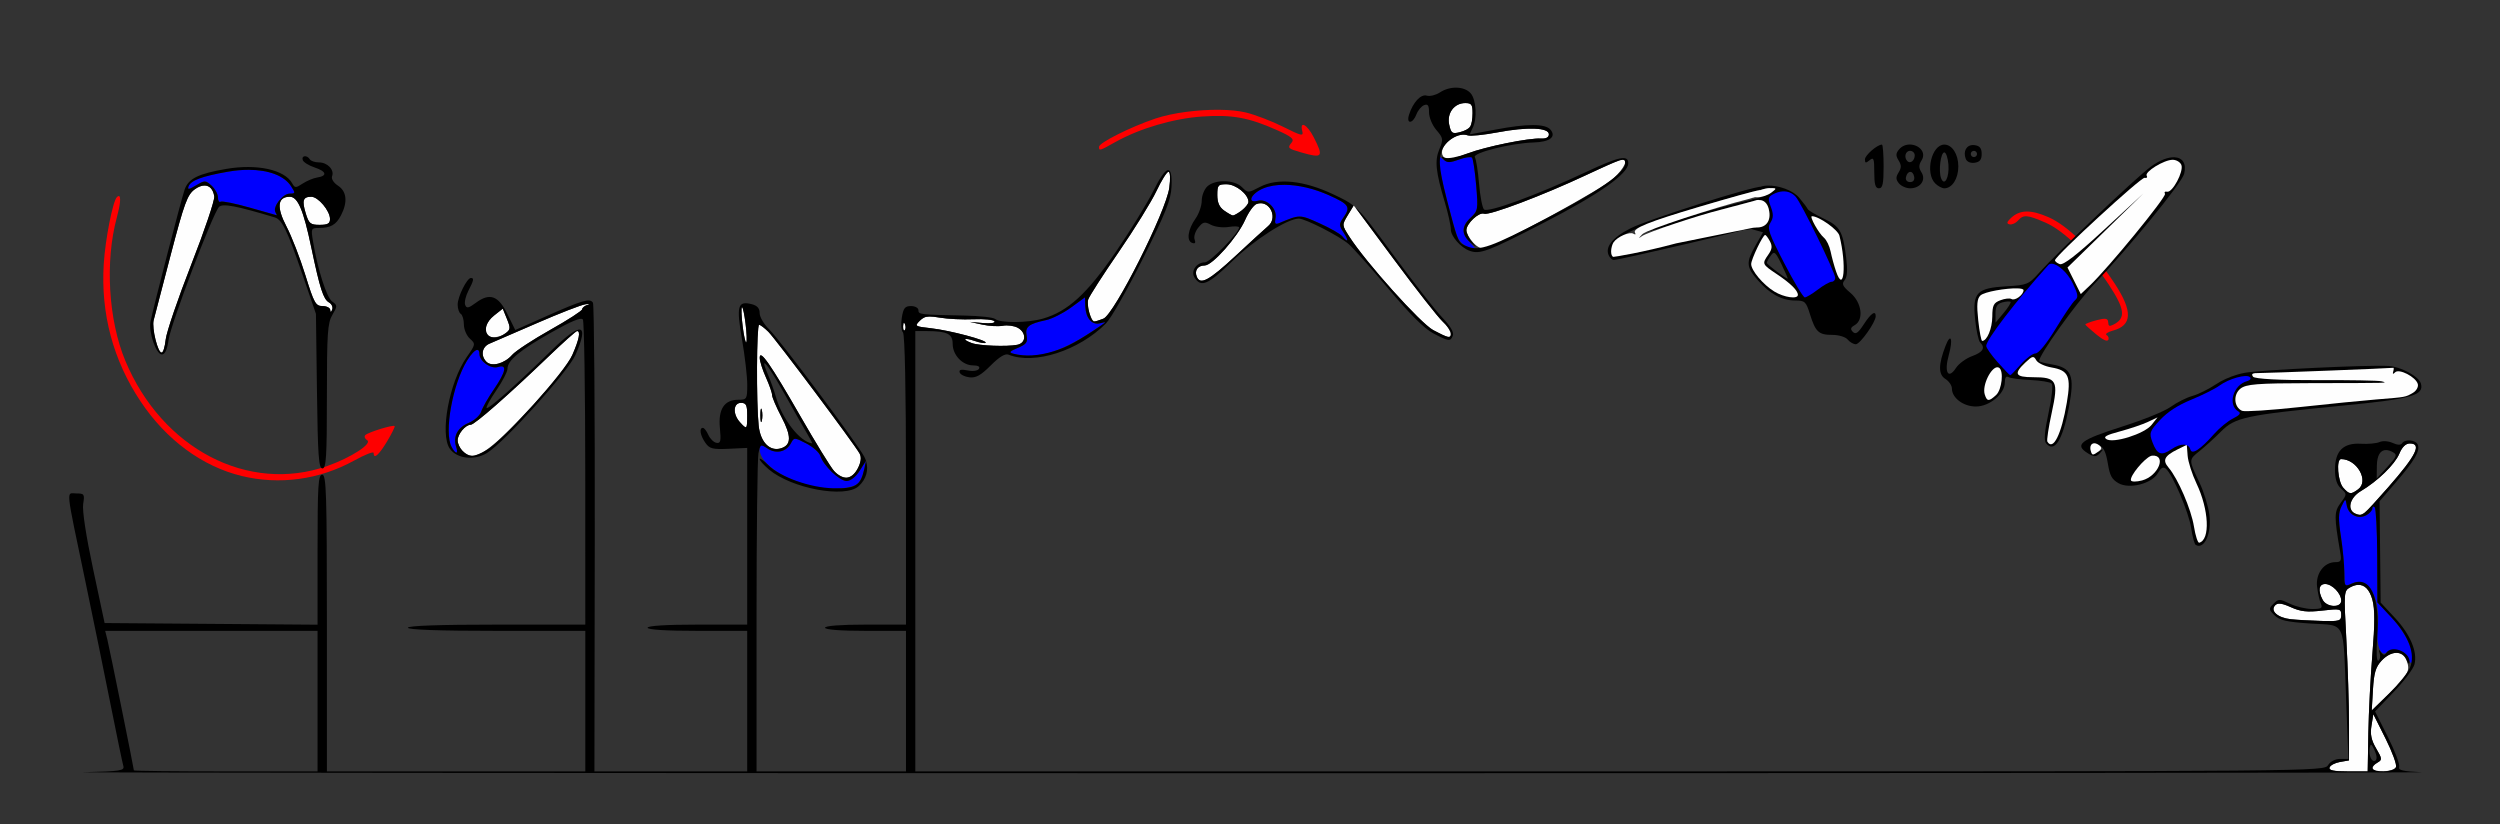 <?xml version="1.0" encoding="UTF-8" standalone="no"?>
<!-- Created with Inkscape (http://www.inkscape.org/) -->

<svg
   xmlns:dc="http://purl.org/dc/elements/1.1/"
   xmlns:cc="http://creativecommons.org/ns#"
   xmlns:rdf="http://www.w3.org/1999/02/22-rdf-syntax-ns#"
   xmlns:svg="http://www.w3.org/2000/svg"
   xmlns="http://www.w3.org/2000/svg"
   xmlns:sodipodi="http://sodipodi.sourceforge.net/DTD/sodipodi-0.dtd"
   xmlns:inkscape="http://www.inkscape.org/namespaces/inkscape"
   id="svg3712"
   version="1.1"
   inkscape:version="0.91 r13725"
   width="750.467"
   height="247.5"
   viewBox="0 0 750.467 247.5"
   sodipodi:docname="20UB630102.svg">
  <rect x="0" y="0" width="750.467" height="247.5" fill="#333333" stroke="none"/>
  <defs
     id="defs3716" />
  <sodipodi:namedview
     pagecolor="#ffd0ce"
     bordercolor="#666666"
     borderopacity="1"
     objecttolerance="10"
     gridtolerance="10"
     guidetolerance="10"
     inkscape:pageopacity="0"
     inkscape:pageshadow="2"
     inkscape:window-width="1213"
     inkscape:window-height="907"
     id="namedview3714"
     showgrid="false"
     inkscape:zoom="1.0854398"
     inkscape:cx="491.99377"
     inkscape:cy="154.52512"
     inkscape:window-x="0"
     inkscape:window-y="0"
     inkscape:window-maximized="0"
     inkscape:current-layer="svg3712" />
  <path
     style="fill:#fe0000"
     d="m 602.7,66.54 c -0.243,0.447 -0.053,0.684 0.553,0.808 0.721,0.148 1.849,-0.352 2.505,-1.111 1.632,-1.889 2.8,-1.799 8.369,0.637 5.459,2.388 13.259,10.022 18.775,18.372 4.999,7.568 5.335,10.282 1.517,12.197 -1.232,0.618 -1.512,0.486 -1.575,-0.738 -0.059,-1.165 -0.828,-1.289 -3.524,-0.571 -1.897,0.505 -3.394,1.086 -3.327,1.29 0.067,0.205 1.526,1.524 3.244,2.933 2.076,1.702 3.293,2.265 3.631,1.679 0.28,-0.484 0.061,-1.138 -0.485,-1.453 -0.546,-0.315 0.287,-0.915 1.851,-1.331 5.871,-1.563 6.041,-5.808 0.566,-14.129 -6.503,-9.885 -13.937,-17.331 -19.909,-19.943 -5.335,-2.333 -8.608,-2.245 -11.278,0.304 -0.463,0.442 -0.765,0.787 -0.911,1.055 z"
     id="path3380"
     inkscape:connector-curvature="0" />
  <g
     id="g8381"
     transform="translate(-96.681,127.11)">
    <path
       inkscape:connector-curvature="0"
       id="path8330"
       d="m 670.016,-83.725 c -1.186,-0.012 -2.405,0.431 -3.291,1.502 -0.966,1.167 -0.987,1.865 -0.105,3.281 0.87,1.398 0.87,2.2 0,3.598 -0.882,1.416 -0.86,2.114 0.105,3.281 0.675,0.815 2.175,1.482 3.334,1.482 3.081,0 4.868,-2.473 3.441,-4.764 -0.87,-1.398 -0.87,-2.2 0,-3.598 1.579,-2.536 -0.875,-4.757 -3.484,-4.783 z m -8.4,0.019 c -1.412,0 -5.107,3.214 -5.107,4.441 0,1.15 0.262,1.196 1.402,0.246 1.215,-1.012 1.402,-0.528 1.402,3.635 0,3.644 0.337,4.803 1.4,4.803 1.113,0 1.402,-1.354 1.402,-6.562 0,-3.609 -0.225,-6.562 -0.5,-6.562 z m 18.725,0 c -3.835,0 -5.84,8.539 -2.736,11.652 0.808,0.81 2.039,1.473 2.736,1.473 2.349,0 4.205,-2.897 4.205,-6.562 0,-3.665 -1.856,-6.562 -4.205,-6.562 z m 8.689,0.135 c -2.032,-0.04 -3.124,1.868 -2.252,4.148 0.338,0.883 1.406,1.352 2.67,1.172 1.545,-0.22 2.107,-0.924 2.107,-2.643 0,-1.718 -0.563,-2.425 -2.107,-2.645 -0.144,-0.021 -0.282,-0.031 -0.418,-0.033 z m -18.971,1.74 c 0.771,0 1.402,0.607 1.402,1.35 0,1.566 -1.333,2.625 -2.205,1.75 -1.117,-1.12 -0.605,-3.1 0.803,-3.1 z m 19.16,0 c 0.514,0 0.934,0.422 0.934,0.938 0,0.516 -0.42,0.938 -0.934,0.938 -0.514,0 -0.936,-0.422 -0.936,-0.938 0,-0.516 0.422,-0.938 0.936,-0.938 z m -8.879,0.469 c 0.514,0 1.069,1.637 1.232,3.639 0.318,3.887 -1.203,6.721 -2.203,4.107 -0.823,-2.15 -0.121,-7.746 0.971,-7.746 z m -10.271,5.854 c 0.515,-0.039 1.025,0.424 1.215,1.412 0.197,1.026 -0.262,1.641 -1.225,1.641 -0.898,0 -1.413,-0.608 -1.236,-1.457 0.211,-1.018 0.731,-1.557 1.246,-1.596 z"
       style="fill:#000000" />
  </g>
  <g
     id="g3722">
    <path
       style="fill:#fefefe"
       d="M 439.865 30.938 C 436.531 30.938 434.275 33.971 435.033 37.436 C 435.592 39.99 435.94 40.243 438.158 39.699 C 441.277 38.934 442.023 37.835 442.041 33.984 C 442.053 31.409 441.718 30.938 439.865 30.938 z M 460.594 38.625 C 457.85 38.524 453.979 38.891 449.469 39.744 C 445.349 40.524 441.359 40.923 440.6 40.631 C 437.164 39.308 431.463 44.094 433.172 46.867 C 433.999 48.21 435.339 48.057 440.719 46.006 C 445.972 44.003 458.985 41.375 462.617 41.584 C 464.131 41.671 464.953 41.223 464.953 40.312 C 464.953 39.294 463.337 38.726 460.594 38.625 z M 487.047 47.812 C 486.604 47.812 481.662 49.963 476.064 52.592 C 463.197 58.635 447.042 64.748 445.504 64.156 C 443.983 63.571 440.188 67.112 440.188 69.117 C 440.188 69.966 441.104 71.642 442.227 72.84 C 443.635 74.344 444.865 74.837 446.199 74.432 C 451.346 72.869 481.267 56.514 484.346 53.582 C 487.634 50.45 488.869 47.812 487.047 47.812 z M 350.76 51.562 C 350.274 51.562 348.643 54.175 347.135 57.369 C 345.627 60.563 340.528 68.799 335.805 75.67 C 331.081 82.541 326.969 88.944 326.668 89.896 C 326.367 90.849 326.542 92.739 327.057 94.096 C 328.121 96.904 328.037 96.873 331.227 95.656 C 334.475 94.417 350.074 63.427 351.01 56.352 C 351.384 53.522 351.282 51.562 350.76 51.562 z M 368.188 55.312 C 365.657 55.312 365.42 55.589 365.42 58.541 C 365.42 60.814 366.035 62.201 367.498 63.229 C 368.64 64.031 369.808 64.688 370.094 64.688 C 371.32 64.688 374.766 61.667 374.766 60.592 C 374.766 58.338 370.996 55.312 368.188 55.312 z M 61.457 55.684 C 60.571 55.663 59.539 56.039 58.443 56.84 C 56.24 58.45 55.324 60.949 51.256 76.451 C 48.691 86.223 46.378 95.097 46.115 96.17 C 45.852 97.243 46.108 99.879 46.686 102.029 C 48.035 107.057 49.17 107 49.746 101.875 C 49.997 99.641 53.448 89.532 57.414 79.41 C 61.38 69.288 64.489 60.085 64.322 58.959 C 64.011 56.855 62.934 55.718 61.457 55.684 z M 86.996 59.062 C 83.3 59.062 82.95 62.188 85.996 67.996 C 87.536 70.933 90.087 77.507 91.666 82.605 C 94.265 90.996 94.752 91.875 96.801 91.875 C 98.046 91.875 99.098 92.402 99.139 93.047 C 99.19 93.858 99.371 93.818 99.727 92.918 C 100.009 92.202 99.573 91.242 98.756 90.783 C 97.068 89.836 96.034 86.627 93.457 74.338 C 91.085 63.023 89.41 59.062 86.996 59.062 z M 93.445 59.062 C 90.953 59.062 90.59 60.156 91.785 64.064 C 92.721 67.122 93.18 67.5 95.951 67.5 C 98.367 67.5 99.064 67.109 99.064 65.752 C 99.064 63.279 95.523 59.062 93.445 59.062 z M 378.543 61.006 C 378.11 60.991 377.653 61.065 377.182 61.246 C 376.315 61.58 374.786 63.709 373.785 65.979 C 371.504 71.152 363.949 79.688 361.65 79.688 C 359.578 79.688 358.52 81.145 359.234 83.014 C 360.249 85.667 362.849 84.287 370.863 76.842 C 375.323 72.698 379.733 68.664 380.664 67.877 C 383.412 65.555 381.573 61.109 378.543 61.006 z M 406.385 61.639 L 404.596 64.59 C 402.808 67.538 402.807 67.545 405.047 71.037 C 409.991 78.746 426.444 97.073 430.238 99.098 C 432.369 100.235 434.427 101.184 434.812 101.207 C 436.369 101.301 435.365 98.628 433.041 96.492 C 431.681 95.242 425.127 86.889 418.477 77.93 L 406.385 61.639 z M 176.479 91.252 C 176.282 91.267 176.022 91.299 175.701 91.346 C 174.416 91.533 167.897 94.068 161.215 96.98 C 154.533 99.893 148.119 102.668 146.963 103.148 C 144.657 104.106 144.199 106.773 146.025 108.605 C 147.605 110.19 151.441 109.161 153.738 106.535 C 154.766 105.36 159.919 101.979 165.188 99.021 C 170.456 96.064 174.766 93.277 174.766 92.828 C 174.766 92.379 175.503 91.785 176.402 91.508 C 177.077 91.3 177.067 91.207 176.479 91.252 z M 222.754 92.205 C 222.737 92.201 222.722 92.208 222.707 92.223 C 222.47 92.461 222.572 95.031 222.934 97.934 C 223.295 100.837 223.784 103.015 224.021 102.777 C 224.259 102.539 224.156 99.969 223.795 97.066 C 223.456 94.345 223.005 92.259 222.754 92.205 z M 150.924 92.652 L 148.359 94.676 C 145.926 96.596 145.057 99.259 146.418 100.625 C 147.42 101.63 149.977 101.348 151.77 100.033 C 153.25 98.947 153.294 98.48 152.176 95.732 L 150.924 92.652 z M 279.01 95.01 C 277.707 95.03 276.972 95.42 276.105 96.287 C 274.489 97.905 274.617 97.99 279.502 98.539 C 285.184 99.178 296.555 102.205 295.867 102.895 C 295.622 103.14 294.139 102.892 292.57 102.344 C 289.403 101.236 288.576 101.823 291.68 102.975 C 293.911 103.802 302.226 104.124 305.373 103.504 C 308.083 102.97 308.158 99.807 305.494 98.377 C 304.403 97.792 302.405 97.525 301.055 97.785 C 299.704 98.045 296.915 97.89 294.859 97.441 L 291.121 96.625 L 295.094 96.973 C 297.382 97.173 298.84 96.954 298.531 96.453 C 298.237 95.975 295.398 95.698 292.223 95.838 C 289.047 95.978 284.499 95.759 282.117 95.35 C 280.778 95.119 279.791 94.998 279.01 95.01 z M 271.369 96.887 C 271.227 96.865 271.13 97.208 271.102 97.891 C 271.061 98.879 271.281 99.433 271.592 99.121 C 271.902 98.81 271.936 98.001 271.666 97.324 C 271.554 97.044 271.454 96.9 271.369 96.887 z M 227.877 97.5 C 227.116 97.5 227.012 120.965 227.742 127.773 C 228.279 132.776 231.118 135.633 234.486 134.561 C 237.573 133.578 237.605 130.926 234.6 125.195 C 233.046 122.233 231.775 119.266 231.775 118.602 C 231.775 117.937 230.944 115.552 229.928 113.305 C 228.911 111.057 228.07 108.423 228.059 107.451 C 228.026 104.617 231.257 109.254 240.354 125.096 C 244.814 132.863 249.302 140.168 250.328 141.328 C 251.355 142.488 253.058 143.438 254.111 143.438 C 256.618 143.438 259.305 138.475 258.049 136.164 C 256.544 133.395 232.908 101.847 230.662 99.609 C 229.498 98.449 228.244 97.5 227.877 97.5 z M 173.227 99.375 C 172.894 99.375 168.998 102.855 164.57 107.109 C 152.726 118.489 142.451 127.5 141.316 127.5 C 139.724 127.5 137.383 130.29 137.383 132.188 C 137.383 133.145 138.044 134.592 138.852 135.402 C 142.316 138.878 146.305 136.316 159.541 122.115 C 166.038 115.144 170.551 109.414 171.822 106.521 C 173.846 101.918 174.346 99.375 173.227 99.375 z M 222.43 120.938 C 220.083 120.938 219.898 124.273 222.107 126.723 C 224.211 129.054 224.299 128.972 224.299 124.688 C 224.299 121.562 223.987 120.938 222.43 120.938 z M 228.516 122.668 C 228.567 122.697 228.623 122.821 228.682 123.047 C 228.917 123.949 228.917 125.426 228.682 126.328 C 228.447 127.23 228.254 126.492 228.254 124.688 C 228.254 123.334 228.362 122.58 228.516 122.668 z M 723.377 133.125 C 722.164 133.125 721.079 134.185 720.246 136.186 C 718.895 139.43 713.753 144.427 708.67 147.436 C 705.51 149.306 704.422 153.114 706.775 154.066 C 709.228 155.059 709.156 155.115 716.934 146.25 C 725.362 136.643 727.088 133.125 723.377 133.125 z M 702.76 137.812 C 701.256 137.812 701.774 144.59 703.416 146.41 C 705.261 148.455 705.673 148.5 707.875 146.885 C 711.257 144.404 707.54 137.812 702.76 137.812 z M 697.986 175.312 C 696.071 175.312 695.754 177.298 697.229 180.062 C 698.453 182.357 702.805 182.549 702.805 180.309 C 702.805 178.147 700.071 175.312 697.986 175.312 z M 707.766 175.574 C 707.083 175.621 706.342 175.856 705.549 176.281 C 703.583 177.337 703.563 177.599 704.346 192.037 C 704.783 200.112 705.141 211.565 705.141 217.488 L 705.141 228.26 L 702.414 228.738 C 700.914 229.002 699.513 229.746 699.299 230.391 C 699.015 231.246 700.508 231.561 704.828 231.561 L 710.748 231.559 L 710.945 220.076 C 711.054 213.761 711.604 203.036 712.168 196.244 C 712.905 187.37 712.91 182.835 712.184 180.129 C 711.339 176.984 709.814 175.434 707.766 175.574 z M 684.119 181.203 C 683.646 181.225 683.292 181.387 683 181.68 C 681.349 183.336 683.721 185.465 687.688 185.885 C 689.576 186.085 693.75 186.318 696.963 186.404 C 702.322 186.549 702.805 186.4 702.805 184.596 C 702.805 182.741 702.479 182.666 697.107 183.291 C 692.61 183.815 690.637 183.604 687.73 182.289 C 686.027 181.519 684.908 181.167 684.119 181.203 z M 719.344 195.965 C 717.979 195.959 716.396 196.742 714.926 198.312 C 713.151 200.207 712.626 201.958 712.33 206.984 L 711.961 213.281 L 716.799 208.594 C 722.89 202.691 723.608 201.389 722.453 198.342 C 721.855 196.763 720.709 195.97 719.344 195.965 z M 712.443 214.385 L 711.883 217.854 C 711.465 220.438 711.823 222.179 713.293 224.678 C 715.102 227.754 715.136 228.104 713.707 228.906 C 712.85 229.387 712.15 230.182 712.15 230.672 C 712.15 232.107 718.689 231.724 719.25 230.256 C 719.525 229.538 718.105 225.674 716.096 221.668 L 712.443 214.385 z "
       id="path3732" />
    <path
       style="fill:#0000fe"
       d="M 431.973 47.047 C 431.639 47.102 431.75 47.986 432.117 50.156 C 432.864 54.576 436.307 67.981 437.482 71.043 C 437.933 72.218 439.251 73.563 440.412 74.031 C 443.478 75.267 443.518 75.214 441.285 72.83 C 438.652 70.019 438.716 67.909 441.514 65.309 C 443.671 63.303 443.744 62.857 443.119 55.559 C 442.759 51.351 442.194 47.636 441.863 47.305 C 441.533 46.973 439.786 47.238 437.982 47.893 C 435.248 48.884 434.434 48.86 433.092 47.744 C 432.533 47.279 432.173 47.014 431.973 47.047 z M 74.676 50.975 C 72.698 50.969 70.582 51.154 68.381 51.543 C 60.629 52.913 57.295 54.153 56.621 55.914 C 56.204 57.004 56.656 56.95 58.852 55.648 C 61.484 54.089 61.691 54.091 63.514 55.746 C 64.563 56.698 65.42 58.282 65.42 59.264 C 65.42 60.245 65.778 60.827 66.215 60.557 C 66.651 60.286 70.541 61.068 74.859 62.295 C 79.178 63.521 82.841 64.561 83 64.605 C 83.159 64.65 83.017 64.247 82.686 63.709 C 81.752 62.194 84.866 58.125 86.959 58.125 C 88.717 58.125 88.741 57.992 87.359 55.877 C 85.306 52.734 80.61 50.992 74.676 50.975 z M 385.648 55.48 C 383.202 55.459 380.991 55.813 379.203 56.562 C 375.498 58.116 374.18 61.161 377.602 60.264 C 380.269 59.564 383.428 62.638 382.898 65.418 C 382.568 67.152 382.797 67.476 383.998 66.971 C 390.203 64.358 390.155 64.357 396.064 67.018 C 399.243 68.448 402.32 70.196 402.904 70.902 C 404.689 73.059 404.983 72.333 403.342 69.82 C 401.943 67.679 401.933 67.256 403.234 65.393 C 405.515 62.126 405.027 61.352 398.965 58.623 C 394.455 56.593 389.726 55.516 385.648 55.48 z M 325.701 89.252 L 321.496 92.326 C 319.183 94.017 315.819 95.711 314.02 96.092 C 308.797 97.197 307.67 98.095 308.176 100.748 C 308.555 102.736 308.123 103.337 305.537 104.428 C 302.962 105.514 302.751 105.807 304.262 106.193 C 311.561 108.057 318.83 105.708 330.504 97.715 C 332.144 96.592 332.131 96.553 330.271 97.033 C 327.806 97.669 325.93 95.536 325.799 91.945 L 325.701 89.252 z M 143.291 105.027 C 142.623 105.035 141.489 106.165 140.205 108.25 C 135.864 115.296 133.25 129.82 135.547 134.125 C 136.811 136.495 137.673 136.455 136.916 134.062 C 135.95 131.009 137.355 128.353 140.676 126.961 C 142.388 126.243 144.089 124.71 144.455 123.553 C 144.821 122.396 146.534 119.388 148.262 116.869 C 151.93 111.52 152.335 109.264 149.465 110.178 C 147.35 110.851 143.926 108.43 143.926 106.262 C 143.926 105.423 143.692 105.023 143.291 105.027 z M 238.732 131.725 C 238.149 131.719 237.895 132.166 237.418 133.061 C 236.011 135.697 233.002 136.345 230.328 134.588 C 228.176 133.173 228.037 133.188 228.037 134.852 C 228.037 139.209 235.629 144.258 245.182 146.252 C 249.818 147.22 256.108 146.606 257.648 145.035 C 258.257 144.415 259.033 142.641 259.371 141.094 L 259.986 138.281 L 258.045 141.328 C 256.858 143.19 255.334 144.375 254.127 144.375 C 251.979 144.375 247.178 139.771 246.242 136.812 C 245.921 135.799 244.022 134.131 242.021 133.107 C 240.227 132.189 239.315 131.731 238.732 131.725 z M 703.984 150.125 C 703.787 150.168 703.485 150.773 702.891 151.98 C 701.945 153.902 701.908 155.863 702.713 161.066 C 703.277 164.716 703.738 169.618 703.738 171.957 C 703.738 176.093 703.8 176.181 705.957 175.195 C 710.907 172.933 714.748 179.427 713.744 188.361 C 713.183 193.355 714.634 197.371 716.451 195.857 C 718.342 194.283 721.869 195.256 722.896 197.633 C 723.586 199.23 723.911 199.412 724.135 198.328 C 724.741 195.399 722.073 189.849 717.914 185.389 L 713.662 180.83 L 713.607 166.898 C 713.577 159.237 713.235 152.652 712.85 152.266 C 712.464 151.879 712.15 152.04 712.15 152.623 C 712.15 153.206 711.309 154.136 710.281 154.688 C 707.836 156 704.925 154.481 704.449 151.643 C 704.275 150.602 704.182 150.082 703.984 150.125 z "
       id="path3728" />
    <path
       style="fill:#fe0000"
       d="M 366.178 32.959 C 359.698 32.874 352.005 33.842 346.775 35.609 C 339.33 38.125 329.906 42.855 329.906 44.076 C 329.906 45.351 330.059 45.307 334.818 42.639 C 342.116 38.547 352.282 35.559 360.895 34.973 C 369.858 34.363 374.913 35.288 383.418 39.1 C 387.78 41.055 388.593 41.758 387.723 42.811 C 386.396 44.414 386.585 44.604 390.654 45.77 C 397.04 47.599 397.397 47.16 394.373 41.213 C 392.42 37.373 390.072 36.099 390.916 39.338 C 391.343 40.977 390.725 40.839 385.184 38.061 C 381.767 36.348 376.698 34.408 373.918 33.75 C 371.819 33.253 369.123 32.998 366.178 32.959 z M 35.68 58.844 C 35.528 58.826 35.33 58.935 35.086 59.18 C 33.853 60.416 31.609 71.824 31.145 79.219 C 30.207 94.123 33.959 108.146 42.188 120.486 C 49.883 132.029 60.703 140.009 72.555 142.887 C 83.915 145.645 95.881 144.004 106.309 138.256 C 109.521 136.485 112.15 135.449 112.15 135.955 C 112.15 137.97 113.693 136.661 116.172 132.545 C 117.606 130.163 118.638 128.072 118.465 127.898 C 118.006 127.438 110.535 129.743 109.668 130.613 C 109.263 131.019 109.506 131.708 110.207 132.143 C 111.856 133.165 105.349 137.386 98.283 139.877 C 74.569 148.238 48.614 134.721 37.615 108.281 C 32.533 96.065 31.492 78.479 35.07 65.289 C 36.136 61.362 36.339 58.921 35.68 58.844 z "
       id="path3726" />
    <path
       style="fill:#000000"
       d="M 437.27 26.314 C 435.588 26.272 433.766 26.742 432.256 27.734 C 431.014 28.551 429.241 28.99 428.316 28.711 C 426.52 28.169 424.147 30.717 422.969 34.453 C 422.064 37.321 424.095 37.222 425.186 34.346 C 425.647 33.127 426.688 31.876 427.498 31.564 C 428.632 31.128 428.973 31.625 428.973 33.727 C 428.973 35.247 429.952 37.601 431.184 39.037 C 433.25 41.446 433.31 41.825 432.086 44.764 C 430.631 48.256 430.966 51.503 433.738 60.803 C 434.715 64.08 435.514 67.697 435.514 68.842 C 435.514 70.918 438.462 74.3 441.121 75.275 C 444.258 76.426 446.538 75.568 463.33 66.918 C 480.153 58.252 488.785 52.174 488.785 48.994 C 488.785 46.399 486.038 46.97 476.123 51.627 C 461.367 58.557 446.584 63.98 445.475 62.867 C 444.972 62.363 444.305 58.874 443.992 55.115 C 443.679 51.356 443.108 47.783 442.725 47.176 C 441.921 45.902 453.726 42.952 460.361 42.768 C 465.2 42.633 467.238 41.103 465.453 38.945 C 463.922 37.095 458.417 37.082 448.914 38.906 C 444.885 39.68 441.469 40.312 441.322 40.312 C 441.176 40.313 441.491 39.497 442.023 38.5 C 443.501 35.73 443.179 29.889 441.443 27.965 C 440.492 26.911 438.951 26.357 437.27 26.314 z M 439.865 30.938 C 441.718 30.938 442.053 31.409 442.041 33.984 C 442.033 35.66 441.719 37.493 441.342 38.059 C 440.964 38.624 439.531 39.362 438.158 39.699 C 435.94 40.243 435.592 39.99 435.033 37.436 C 434.275 33.971 436.531 30.938 439.865 30.938 z M 460.594 38.625 C 463.337 38.726 464.953 39.294 464.953 40.312 C 464.953 41.223 464.131 41.671 462.617 41.584 C 458.943 41.372 446.053 43.991 440.486 46.08 C 437.704 47.124 434.712 47.705 433.836 47.371 C 432.559 46.884 432.475 46.998 433.412 47.945 C 434.352 48.895 435.236 48.888 437.922 47.914 C 439.759 47.248 441.533 46.973 441.863 47.305 C 442.194 47.636 442.759 51.351 443.119 55.559 C 443.744 62.857 443.671 63.303 441.514 65.309 C 438.689 67.934 438.636 70.436 441.355 72.746 C 443.456 74.53 443.456 74.529 441.822 72.582 C 440.923 71.51 440.188 69.945 440.188 69.104 C 440.188 67.109 443.988 63.573 445.504 64.156 C 447.042 64.748 463.197 58.635 476.064 52.592 C 487.057 47.429 487.85 47.19 487.85 49.029 C 487.85 51.837 479.833 57.444 464.256 65.535 C 447.556 74.21 444.196 75.409 440.516 74.016 C 437.878 73.017 437.663 72.597 435.395 64.031 C 432.115 51.651 431.68 48.599 432.742 45.371 C 433.778 42.222 438.046 39.648 440.6 40.631 C 441.359 40.923 445.349 40.524 449.469 39.744 C 453.979 38.891 457.85 38.524 460.594 38.625 z M 91.453 46.902 C 90.973 46.956 90.654 47.351 90.881 48.047 C 91.091 48.691 92.702 49.696 94.463 50.279 C 98.027 51.46 98.355 52.8 95.199 53.289 C 94.06 53.466 92.107 54.283 90.857 55.104 C 88.767 56.478 88.516 56.472 87.705 55.018 C 85.42 50.922 77.102 49.116 67.875 50.711 C 59.473 52.163 56.577 53.603 55.422 56.908 C 54.425 59.759 45.905 92.747 45.18 96.562 C 44.571 99.767 46.871 106.406 48.59 106.406 C 49.529 106.406 50.179 104.986 50.605 101.998 C 51.286 97.224 63.89 64.027 65.748 62.113 C 66.816 61.013 70.94 61.79 82.486 65.264 C 84.691 65.927 86.214 69.085 90.893 82.713 L 94.842 94.219 L 95.145 117.422 C 95.397 136.826 95.666 140.625 96.789 140.625 C 97.917 140.625 98.131 137.17 98.131 118.973 C 98.131 100.04 98.336 96.969 99.766 94.527 C 101.333 91.852 101.329 91.683 99.676 90.465 C 98.016 89.242 95.365 80.875 93.957 72.422 C 93.324 68.617 93.4 68.438 95.637 68.438 C 99.245 68.438 100.882 67.51 102.371 64.621 C 104.419 60.649 104.092 57.463 101.459 55.732 C 100.125 54.855 99.392 53.675 99.693 52.887 C 100.424 50.978 98.292 48.75 95.734 48.75 C 94.543 48.75 93.308 48.328 92.99 47.812 C 92.575 47.138 91.933 46.849 91.453 46.902 z M 74.676 50.975 C 80.61 50.992 85.306 52.734 87.359 55.877 C 88.741 57.992 88.717 58.125 86.959 58.125 C 84.866 58.125 81.752 62.194 82.686 63.709 C 83.017 64.247 83.159 64.65 83 64.605 C 82.841 64.561 79.178 63.521 74.859 62.295 C 70.541 61.068 66.651 60.286 66.215 60.557 C 65.778 60.827 65.42 60.245 65.42 59.264 C 65.42 58.282 64.563 56.698 63.514 55.746 C 61.691 54.091 61.484 54.089 58.852 55.648 C 56.656 56.95 56.204 57.004 56.621 55.914 C 57.295 54.153 60.629 52.913 68.381 51.543 C 70.582 51.154 72.698 50.969 74.676 50.975 z M 350.531 51.072 C 349.621 51.289 348.177 53.382 346.189 57.357 C 344.303 61.131 339.216 69.391 334.883 75.711 C 326.306 88.221 320.536 93.494 313.084 95.639 C 308.442 96.974 300.298 97.027 298.691 95.73 C 298.126 95.274 294.088 94.827 289.719 94.736 C 275.998 94.451 275.701 94.416 275.701 93.117 C 275.701 92.434 274.704 91.875 273.486 91.875 C 271.654 91.875 271.175 92.479 270.707 95.369 C 270.396 97.29 270.552 99.273 271.053 99.775 C 271.617 100.341 271.963 117.184 271.963 144.094 L 271.963 187.5 L 259.812 187.5 C 252.336 187.5 247.664 187.861 247.664 188.438 C 247.664 189.014 252.336 189.375 259.812 189.375 L 271.963 189.375 L 271.963 210.469 L 271.963 231.562 L 249.533 231.562 L 227.104 231.562 L 227.104 185.273 C 227.104 159.814 227.362 137.688 227.678 136.104 C 228.232 133.325 228.33 133.274 230.436 134.658 C 233.006 136.348 236.034 135.655 237.418 133.061 C 238.373 131.271 238.432 131.271 242.021 133.107 C 244.022 134.131 245.921 135.799 246.242 136.812 C 247.178 139.771 251.979 144.375 254.127 144.375 C 255.334 144.375 256.858 143.19 258.045 141.328 L 259.957 138.328 C 259.824 137.915 259.654 137.505 259.443 137.102 C 257.375 133.145 234.18 102.08 230.924 98.906 C 229.336 97.359 228.037 95.152 228.037 94.002 C 228.037 92.538 227.317 91.729 225.633 91.305 C 221.436 90.248 221.003 91.844 222.746 101.932 C 223.617 106.97 224.322 113.098 224.314 115.547 C 224.3 119.812 224.187 120 221.641 120 C 217.415 120 215.563 122.828 216.102 128.455 C 216.486 132.464 216.321 133.166 215.055 132.928 C 214.228 132.772 213.136 131.698 212.629 130.541 C 212.122 129.384 211.386 128.438 210.994 128.438 C 209.816 128.438 210.186 130.698 211.727 132.904 C 212.985 134.707 213.896 134.943 218.736 134.719 L 224.299 134.461 L 224.299 160.98 L 224.299 187.5 L 209.346 187.5 C 200 187.5 194.393 187.852 194.393 188.438 C 194.393 189.023 200 189.375 209.346 189.375 L 224.299 189.375 L 224.299 210.469 L 224.299 231.562 L 201.369 231.562 L 178.438 231.562 L 178.541 161.74 C 178.597 123.338 178.351 91.447 177.996 90.871 C 177.111 89.434 174.861 90.084 164.02 94.908 L 154.674 99.066 L 152.336 94.299 C 149.605 88.726 147.023 87.799 142.85 90.895 C 140.638 92.535 140.065 92.648 139.637 91.529 C 139.35 90.781 139.778 88.886 140.586 87.318 C 142.233 84.123 142.371 83.435 141.355 83.443 C 140.18 83.453 137.383 89.075 137.383 91.428 C 137.383 92.645 137.804 93.9 138.318 94.219 C 138.832 94.537 139.252 95.974 139.252 97.41 C 139.252 98.847 140.06 100.756 141.047 101.652 C 142.809 103.252 142.792 103.354 140.107 107.188 C 134.861 114.679 131.971 130.311 135.023 134.684 C 137.141 137.717 142.41 138.326 146.199 135.977 C 151.506 132.687 170.541 111.577 172.76 106.521 C 176.99 96.881 174.531 96.423 165.557 105.18 C 154.955 115.524 146.573 122.969 146.082 122.477 C 145.844 122.237 147.153 119.848 148.992 117.166 C 150.831 114.484 152.336 111.59 152.336 110.734 C 152.336 108.212 155.982 105.174 165.41 99.844 C 171.602 96.343 174.488 95.163 174.975 95.932 C 175.358 96.537 175.68 117.387 175.688 142.266 L 175.701 187.5 L 149.064 187.5 C 131.93 187.5 122.43 187.834 122.43 188.438 C 122.43 189.041 131.93 189.375 149.064 189.375 L 175.701 189.375 L 175.701 210.469 L 175.701 231.562 L 136.916 231.562 L 98.131 231.562 L 98.131 187.031 C 98.131 148.073 97.955 142.5 96.729 142.5 C 95.521 142.5 95.326 145.626 95.326 165.012 L 95.326 187.525 L 63.365 187.277 L 31.402 187.031 L 27.93 170.738 C 25.813 160.808 24.655 153.211 24.967 151.285 C 25.444 148.336 25.305 148.125 22.896 148.125 C 19.841 148.125 19.564 145.472 25.697 174.844 C 28.066 186.188 31.476 202.852 33.273 211.875 C 35.071 220.898 36.754 229.007 37.016 229.895 C 37.445 231.353 36.304 231.535 25.055 231.799 C 18.214 231.959 174.954 232.097 373.365 232.105 C 571.776 232.114 730.873 231.978 726.914 231.803 C 721.341 231.556 719.824 231.199 720.199 230.219 C 720.466 229.522 718.948 225.489 716.826 221.256 L 712.969 213.561 L 718.582 207.697 C 721.67 204.472 724.468 200.74 724.803 199.404 C 725.742 195.649 723.515 190.392 718.871 185.412 L 714.643 180.877 L 714.479 165.674 L 714.316 150.469 L 719.164 144.844 C 724.797 138.307 726.513 135.377 725.803 133.52 C 725.227 132.014 721.899 131.714 721.051 133.09 C 720.701 133.657 719.662 133.612 718.25 132.967 C 716.978 132.386 715.273 132.267 714.312 132.695 C 713.38 133.11 710.865 133.341 708.723 133.209 C 703.435 132.882 700.934 135.367 700.934 140.947 C 700.934 143.795 701.482 145.52 702.756 146.676 C 704.56 148.314 704.56 148.354 702.639 150.961 C 700.659 153.647 700.646 154.994 702.488 165.703 C 702.943 168.345 702.75 168.75 701.039 168.75 C 697.657 168.75 695.089 172.192 695.553 176.105 C 695.776 177.99 696.283 180.27 696.678 181.172 C 697.287 182.563 696.888 182.812 694.057 182.812 C 692.22 182.812 689.223 182.096 687.396 181.223 C 684.274 179.729 683.981 179.729 682.488 181.227 C 680.995 182.725 681.011 182.931 682.777 184.703 C 684.291 186.222 686.396 186.702 693.641 187.18 C 704.405 187.889 703.347 185.595 704.285 210.289 L 704.951 227.812 L 702.484 227.812 C 701.029 227.812 699.536 228.581 698.848 229.688 C 697.686 231.554 696.67 231.562 486.225 231.562 L 274.766 231.562 L 274.766 165.469 L 274.766 99.375 L 278.271 99.389 C 284.347 99.411 285.98 100.225 285.98 103.234 C 285.98 106.582 288.931 109.688 292.111 109.688 C 293.614 109.688 294.267 110.07 293.867 110.719 C 293.5 111.315 292.062 111.518 290.465 111.197 C 288.497 110.803 287.811 110.977 288.082 111.805 C 288.291 112.445 289.606 113.104 291.004 113.27 C 292.953 113.5 294.442 112.672 297.393 109.713 C 299.958 107.139 301.733 106.055 302.723 106.457 C 310.44 109.594 323.875 105.284 332.018 97.062 C 333.532 95.533 338.53 86.753 343.123 77.549 C 349.963 63.842 351.51 59.954 351.672 56.055 C 351.819 52.517 351.441 50.856 350.531 51.072 z M 259.957 138.328 C 259.961 138.341 259.963 138.354 259.967 138.367 L 259.986 138.281 L 259.957 138.328 z M 259.967 138.367 L 259.371 141.094 C 258.357 145.73 256.676 146.736 250.199 146.58 C 243.174 146.411 234.222 143.224 230.619 139.609 C 229.199 138.185 228.037 137.371 228.037 137.801 C 228.037 138.231 229.292 139.643 230.826 140.938 C 237.597 146.653 253.687 149.646 257.762 145.947 C 260.027 143.891 260.816 141.062 259.967 138.367 z M 350.76 51.562 C 351.282 51.562 351.384 53.522 351.01 56.352 C 350.074 63.427 334.475 94.417 331.227 95.656 C 329.919 96.155 328.656 96.562 328.42 96.562 C 327.479 96.562 326.154 91.521 326.668 89.896 C 326.969 88.944 331.081 82.541 335.805 75.67 C 340.528 68.799 345.627 60.563 347.135 57.369 C 348.643 54.175 350.274 51.562 350.76 51.562 z M 367.686 54.404 C 365.669 54.354 363.638 54.854 362.457 55.926 C 361.517 56.779 360.748 58.718 360.748 60.234 C 360.748 61.751 359.909 64.172 358.885 65.615 C 356.586 68.853 356.103 72.295 357.859 72.916 C 358.757 73.233 358.996 72.907 358.607 71.893 C 358.294 71.074 358.781 69.484 359.689 68.359 C 361.128 66.577 361.618 66.462 363.508 67.477 C 364.704 68.119 367.086 68.411 368.82 68.129 C 370.549 67.848 371.963 67.914 371.963 68.277 C 371.963 69.841 363.253 78.75 361.725 78.75 C 359.191 78.75 357.366 81.368 358.566 83.281 C 360.527 86.405 362.642 85.498 369.891 78.424 C 376.491 71.983 386.432 65.623 389.9 65.625 C 391.838 65.626 402.088 70.873 404.855 73.279 C 406.241 74.484 411.621 80.531 416.812 86.719 C 423.038 94.139 427.589 98.672 430.182 100.035 C 434.943 102.539 435.417 102.593 436.137 100.711 C 436.499 99.763 435.362 97.836 432.951 95.32 C 430.888 93.167 424.296 84.734 418.303 76.578 C 411.891 67.853 409.251 64.273 406.738 62.115 L 418.477 77.93 C 425.127 86.889 431.681 95.242 433.041 96.492 C 434.401 97.742 435.514 99.324 435.514 100.008 C 435.514 101.661 434.814 101.54 430.238 99.098 C 426.444 97.073 409.991 78.746 405.047 71.037 C 402.807 67.545 402.808 67.538 404.596 64.59 L 406.314 61.754 C 404.703 60.465 403.06 59.679 400.422 58.422 C 391.452 54.149 383.513 53.324 378.205 56.113 C 374.678 57.967 374.61 57.969 372.83 56.184 C 371.705 55.055 369.702 54.454 367.686 54.404 z M 406.314 61.754 C 406.456 61.867 406.597 61.994 406.738 62.115 L 406.385 61.639 L 406.314 61.754 z M 368.188 55.312 C 370.996 55.312 374.766 58.338 374.766 60.592 C 374.766 61.239 373.832 62.426 372.689 63.229 C 371.547 64.031 370.379 64.688 370.094 64.688 C 369.808 64.688 368.64 64.031 367.498 63.229 C 366.035 62.201 365.42 60.814 365.42 58.541 C 365.42 55.589 365.657 55.312 368.188 55.312 z M 385.648 55.48 C 389.726 55.516 394.455 56.593 398.965 58.623 C 405.027 61.352 405.515 62.126 403.234 65.393 C 401.933 67.256 401.943 67.679 403.342 69.82 C 404.983 72.333 404.689 73.059 402.904 70.902 C 402.32 70.196 399.243 68.448 396.064 67.018 C 390.155 64.357 390.203 64.358 383.998 66.971 C 382.797 67.476 382.568 67.152 382.898 65.418 C 383.428 62.638 380.269 59.564 377.602 60.264 C 374.18 61.161 375.498 58.116 379.203 56.562 C 380.991 55.813 383.202 55.459 385.648 55.48 z M 61.457 55.684 C 62.934 55.718 64.011 56.855 64.322 58.959 C 64.489 60.085 61.38 69.288 57.414 79.41 C 53.448 89.532 49.997 99.641 49.746 101.875 C 49.495 104.109 48.939 105.938 48.512 105.938 C 47.385 105.938 45.552 98.466 46.115 96.17 C 46.378 95.097 48.691 86.223 51.256 76.451 C 55.324 60.949 56.24 58.45 58.443 56.84 C 59.539 56.039 60.571 55.663 61.457 55.684 z M 86.996 59.062 C 89.41 59.062 91.085 63.023 93.457 74.338 C 96.034 86.627 97.068 89.836 98.756 90.783 C 99.573 91.242 100.009 92.202 99.727 92.918 C 99.371 93.818 99.19 93.858 99.139 93.047 C 99.098 92.402 98.046 91.875 96.801 91.875 C 94.752 91.875 94.265 90.996 91.666 82.605 C 90.087 77.507 87.536 70.933 85.996 67.996 C 82.95 62.188 83.3 59.062 86.996 59.062 z M 93.445 59.062 C 95.523 59.062 99.064 63.279 99.064 65.752 C 99.064 67.109 98.367 67.5 95.951 67.5 C 93.18 67.5 92.721 67.122 91.785 64.064 C 90.59 60.156 90.953 59.062 93.445 59.062 z M 378.543 61.006 C 381.573 61.109 383.412 65.555 380.664 67.877 C 379.733 68.664 375.323 72.698 370.863 76.842 C 362.849 84.287 360.249 85.667 359.234 83.014 C 358.52 81.145 359.578 79.688 361.65 79.688 C 363.949 79.688 371.504 71.152 373.785 65.979 C 374.786 63.709 376.315 61.58 377.182 61.246 C 377.653 61.065 378.11 60.991 378.543 61.006 z M 325.701 89.252 L 325.799 91.945 C 325.93 95.536 327.806 97.669 330.271 97.033 C 332.131 96.553 332.144 96.592 330.504 97.715 C 323.763 102.331 320.224 104.255 316.242 105.467 C 311.719 106.843 307.749 107.084 304.262 106.193 C 302.751 105.807 302.962 105.514 305.537 104.428 C 308.123 103.337 308.555 102.736 308.176 100.748 C 307.67 98.095 308.797 97.197 314.02 96.092 C 315.819 95.711 319.183 94.017 321.496 92.326 L 325.701 89.252 z M 176.479 91.252 C 177.067 91.207 177.077 91.3 176.402 91.508 C 175.503 91.785 174.766 92.379 174.766 92.828 C 174.766 93.277 170.456 96.064 165.188 99.021 C 159.919 101.979 154.766 105.36 153.738 106.535 C 151.441 109.161 147.605 110.19 146.025 108.605 C 144.199 106.773 144.657 104.106 146.963 103.148 C 148.119 102.668 154.533 99.893 161.215 96.98 C 167.897 94.068 174.416 91.533 175.701 91.346 C 176.022 91.299 176.282 91.267 176.479 91.252 z M 222.754 92.205 C 223.005 92.259 223.456 94.345 223.795 97.066 C 224.156 99.969 224.259 102.539 224.021 102.777 C 223.784 103.015 223.295 100.837 222.934 97.934 C 222.572 95.031 222.47 92.461 222.707 92.223 C 222.722 92.208 222.737 92.201 222.754 92.205 z M 150.924 92.652 L 152.176 95.732 C 153.294 98.48 153.25 98.947 151.77 100.033 C 146.629 103.804 143.34 98.636 148.359 94.676 L 150.924 92.652 z M 279.01 95.01 C 279.791 94.998 280.778 95.119 282.117 95.35 C 284.499 95.759 289.047 95.978 292.223 95.838 C 295.398 95.698 298.237 95.975 298.531 96.453 C 298.84 96.954 297.382 97.173 295.094 96.973 L 291.121 96.625 L 294.859 97.441 C 296.915 97.89 299.704 98.045 301.055 97.785 C 302.405 97.525 304.403 97.791 305.494 98.377 C 308.158 99.807 308.083 102.97 305.373 103.504 C 302.226 104.124 293.911 103.802 291.68 102.975 C 288.576 101.823 289.403 101.236 292.57 102.344 C 294.139 102.892 295.622 103.14 295.867 102.895 C 296.555 102.205 285.184 99.178 279.502 98.539 C 274.617 97.99 274.489 97.905 276.105 96.287 C 276.972 95.42 277.707 95.03 279.01 95.01 z M 271.369 96.887 C 271.454 96.9 271.554 97.044 271.666 97.324 C 271.936 98.001 271.902 98.81 271.592 99.121 C 271.281 99.433 271.061 98.879 271.102 97.891 C 271.13 97.208 271.227 96.865 271.369 96.887 z M 227.877 97.5 C 228.244 97.5 229.498 98.449 230.662 99.609 C 232.908 101.847 256.544 133.395 258.049 136.164 C 258.662 137.293 258.486 138.666 257.48 140.617 C 255.726 144.021 252.954 144.296 250.328 141.328 C 249.302 140.168 244.814 132.863 240.354 125.096 C 231.257 109.254 228.026 104.617 228.059 107.451 C 228.07 108.423 228.911 111.057 229.928 113.305 C 230.944 115.552 231.775 117.937 231.775 118.602 C 231.775 119.266 233.046 122.233 234.6 125.195 C 237.605 130.926 237.573 133.578 234.486 134.561 C 231.118 135.633 228.279 132.776 227.742 127.773 C 227.012 120.965 227.116 97.5 227.877 97.5 z M 173.227 99.375 C 174.346 99.375 173.846 101.918 171.822 106.521 C 169.622 111.527 151.424 131.8 146.254 135.006 C 144.595 136.034 142.581 136.875 141.779 136.875 C 139.79 136.875 137.383 134.309 137.383 132.188 C 137.383 130.29 139.724 127.5 141.316 127.5 C 142.451 127.5 152.726 118.489 164.57 107.109 C 168.998 102.855 172.894 99.375 173.227 99.375 z M 143.291 105.027 C 143.692 105.023 143.926 105.423 143.926 106.262 C 143.926 108.43 147.35 110.851 149.465 110.178 C 152.335 109.264 151.93 111.52 148.262 116.869 C 146.534 119.388 144.821 122.396 144.455 123.553 C 144.089 124.71 142.388 126.243 140.676 126.961 C 137.355 128.353 135.95 131.009 136.916 134.062 C 137.673 136.455 136.811 136.495 135.547 134.125 C 133.25 129.82 135.864 115.296 140.205 108.25 C 141.489 106.165 142.623 105.035 143.291 105.027 z M 229.482 109.039 C 229.94 108.982 232.263 112.447 235.576 118.387 C 238.228 123.141 241.226 128.402 242.238 130.078 C 243.25 131.754 243.938 133.108 243.768 133.088 C 240.112 132.645 234.761 125.746 232.889 119.062 C 232.383 117.258 231.273 114.16 230.422 112.18 C 229.513 110.065 229.243 109.069 229.482 109.039 z M 222.43 120.938 C 223.987 120.938 224.299 121.562 224.299 124.688 C 224.299 128.972 224.211 129.054 222.107 126.723 C 219.898 124.273 220.083 120.938 222.43 120.938 z M 228.516 122.668 C 228.362 122.58 228.254 123.334 228.254 124.688 C 228.254 126.492 228.447 127.23 228.682 126.328 C 228.917 125.426 228.917 123.949 228.682 123.047 C 228.623 122.821 228.567 122.697 228.516 122.668 z M 723.377 133.125 C 727.088 133.125 725.362 136.643 716.934 146.25 C 713.541 150.117 710.341 153.592 709.822 153.971 C 709.304 154.35 708.669 154.632 708.412 154.6 C 704.468 154.096 704.622 149.832 708.67 147.436 C 713.753 144.427 718.895 139.43 720.246 136.186 C 721.079 134.185 722.164 133.125 723.377 133.125 z M 716.342 135.102 C 716.929 135.126 717.595 135.34 718.332 135.754 C 719.687 136.515 719.479 137.063 716.666 140.143 L 713.453 143.66 L 713.502 139.791 C 713.542 136.667 714.581 135.028 716.342 135.102 z M 702.76 137.812 C 707.54 137.812 711.257 144.404 707.875 146.885 C 705.673 148.5 705.261 148.455 703.416 146.41 C 701.774 144.59 701.256 137.812 702.76 137.812 z M 703.984 150.125 C 704.182 150.082 704.275 150.602 704.449 151.643 C 704.925 154.481 707.836 156 710.281 154.688 C 711.309 154.136 712.15 153.206 712.15 152.623 C 712.15 152.04 712.464 151.879 712.85 152.266 C 713.235 152.652 713.577 159.237 713.607 166.898 L 713.662 180.83 L 717.973 185.453 C 723.139 190.994 725.113 196.39 723.447 200.424 C 722.832 201.914 719.997 205.416 717.146 208.207 L 711.963 213.281 L 712.332 206.984 C 712.627 201.957 713.151 200.207 714.926 198.312 C 717.732 195.316 721.256 195.19 722.4 198.047 C 722.919 199.341 723.268 199.594 723.305 198.703 C 723.431 195.593 717.87 193.478 716.293 196.037 C 715.846 196.763 715.381 196.692 714.748 195.803 C 714.053 194.827 713.963 194.907 714.357 196.143 C 714.64 197.028 714.468 198.002 713.977 198.307 C 713.42 198.652 713.28 196.036 713.605 191.375 C 714.473 178.951 711.5 172.662 705.957 175.195 C 703.8 176.181 703.738 176.093 703.738 171.957 C 703.738 169.618 703.277 164.716 702.713 161.066 C 701.908 155.863 701.945 153.902 702.891 151.98 C 703.485 150.773 703.787 150.168 703.984 150.125 z M 697.986 175.312 C 700.071 175.312 702.805 178.147 702.805 180.309 C 702.805 182.549 698.453 182.357 697.229 180.062 C 695.754 177.298 696.071 175.312 697.986 175.312 z M 707.764 175.574 C 709.812 175.434 711.339 176.984 712.184 180.129 C 712.91 182.835 712.905 187.37 712.168 196.244 C 711.604 203.036 711.054 213.761 710.945 220.076 L 710.748 231.559 L 704.828 231.561 C 700.508 231.562 699.015 231.246 699.299 230.391 C 699.513 229.746 700.914 229.002 702.414 228.738 L 705.141 228.26 L 705.141 217.488 C 705.141 211.565 704.781 200.112 704.344 192.037 C 703.562 177.599 703.583 177.337 705.549 176.281 C 706.342 175.856 707.081 175.621 707.764 175.574 z M 684.119 181.203 C 684.908 181.167 686.027 181.519 687.73 182.289 C 690.637 183.604 692.61 183.815 697.107 183.291 C 702.479 182.666 702.805 182.741 702.805 184.596 C 702.805 186.4 702.322 186.549 696.963 186.404 C 693.75 186.318 689.576 186.085 687.688 185.885 C 683.721 185.465 681.349 183.336 683 181.68 C 683.292 181.387 683.646 181.225 684.119 181.203 z M 31.572 189.375 L 63.449 189.375 L 95.326 189.375 L 95.326 210.469 L 95.326 231.562 L 67.758 231.562 C 52.594 231.562 40.188 231.427 40.188 231.262 C 40.188 230.662 32.851 194.463 32.221 191.953 L 31.572 189.375 z M 712.443 214.385 L 716.096 221.668 C 718.105 225.674 719.525 229.538 719.25 230.256 C 718.953 231.031 717.408 231.562 715.449 231.562 C 711.936 231.562 711.139 230.348 713.707 228.906 C 715.136 228.104 715.102 227.754 713.293 224.678 C 711.823 222.179 711.465 220.438 711.883 217.854 L 712.443 214.385 z M 711.703 223.588 C 711.931 223.496 712.26 224.026 712.818 225.256 C 713.527 226.817 713.611 227.954 713.043 228.307 C 711.94 228.99 710.939 226.657 711.371 224.406 C 711.464 223.92 711.566 223.643 711.703 223.588 z "
       id="path3724" />
  </g>
  <g
     id="g8384"
     transform="translate(-72.438,123.234)">
    <path
       inkscape:connector-curvature="0"
       id="path8314"
       d="m 725.211,-76.021 c -1.847,-0.09 -4.357,0.801 -7.072,2.773 -4.3,3.125 -28.045,25.676 -33.594,31.904 -3.106,3.487 -3.595,3.69 -9.686,4.043 -9.052,0.525 -10.339,1.856 -9.527,9.846 0.341,3.352 1.019,6.495 1.506,6.984 1.648,1.657 0.897,2.947 -2.41,4.146 -1.812,0.657 -3.976,2.24 -4.811,3.518 -2.36,3.613 -3.636,1.365 -2.182,-3.844 1.352,-4.844 0.616,-6.888 -0.984,-2.732 -2.158,5.606 -2.173,8.56 -0.053,9.889 1.088,0.682 1.979,1.981 1.979,2.889 0,2.824 3.43,5.4 7.191,5.4 4.122,0 8.697,-3.819 8.697,-7.262 0,-1.387 0.388,-1.982 1.033,-1.582 0.569,0.353 3.55,0.753 6.625,0.889 3.075,0.136 5.953,0.61 6.396,1.055 0.451,0.453 0.044,4.313 -0.926,8.775 -1.201,5.525 -1.437,8.328 -0.773,9.141 2.516,3.081 5.007,-0.872 6.902,-10.953 1.771,-9.418 0.841,-11.689 -5.203,-12.713 -2.076,-0.352 -3.775,-0.799 -3.775,-0.994 0,-1.876 11.091,-17.395 16.379,-22.918 10.308,-10.766 26.486,-30.579 27.156,-33.258 0.786,-3.141 -0.494,-4.88 -2.869,-4.996 z m -50.117,43.289 c 0.445,-0.027 0.775,0.011 0.883,0.119 0.215,0.216 -0.713,1.706 -2.062,3.314 l -2.453,2.924 0,-2.773 c 0,-2.073 0.522,-2.912 2.062,-3.316 0.567,-0.149 1.126,-0.241 1.57,-0.268 z"
       style="fill:#000000" />
    <path
       id="path8270"
       d="m 724.639,-75.267 c -2.593,0 -8.5,3.634 -7.787,4.791 0.298,0.484 0.013,0.765 -0.635,0.623 -1.061,-0.232 -26.637,23.276 -26.893,24.719 -0.059,0.332 0.575,0.866 1.406,1.186 1.06,0.408 5.037,-2.672 13.316,-10.312 l 11.807,-10.895 -11.393,11.115 -11.393,11.117 1.996,3.982 1.998,3.984 2.725,-2.578 c 5.499,-5.2 23.082,-26.653 22.551,-27.516 -0.301,-0.489 -0.016,-0.773 0.635,-0.631 1.601,0.349 5.029,-6.075 4.283,-8.025 -0.328,-0.858 -1.505,-1.561 -2.617,-1.561 z"
       style="fill:#fefefe"
       inkscape:connector-curvature="0" />
    <path
       id="path8260"
       d="m 678.071,-36.669 c -3.275,-0.102 -9.975,0.99 -11.166,2.16 -0.978,0.961 -1.128,2.742 -0.627,7.439 0.363,3.397 0.896,6.178 1.184,6.178 1.455,0 3.009,-3.732 3.035,-7.289 0.025,-3.434 0.376,-4.139 2.445,-4.928 1.328,-0.507 2.819,-0.671 3.312,-0.365 1.035,0.641 3.619,-1.254 3.619,-2.654 0,-0.34 -0.711,-0.507 -1.803,-0.541 z"
       style="fill:#fefefe"
       inkscape:connector-curvature="0" />
    <path
       id="path8258"
       d="m 682.563,-16.036 c -0.451,0.099 -1.076,0.627 -2.154,1.643 -3.583,3.376 -3.052,4.391 2.289,4.391 7.192,0 7.737,1.032 5.641,10.674 -0.953,4.383 -1.542,8.285 -1.307,8.672 1.727,2.841 4.217,-2.156 5.842,-11.727 1.335,-7.864 0.552,-9.668 -4.576,-10.537 -2.062,-0.35 -4.141,-1.334 -4.617,-2.188 -0.388,-0.696 -0.666,-1.026 -1.117,-0.928 z"
       style="fill:#fefefe"
       inkscape:connector-curvature="0" />
    <path
       id="path8256"
       d="m 672.153,-12.98 c -1.913,-0.264 -4.793,5.397 -3.92,8.156 0.678,2.142 1.207,2.172 3.389,0.191 1.761,-1.599 2.386,-7.294 0.9,-8.215 -0.118,-0.073 -0.242,-0.115 -0.369,-0.133 z"
       style="fill:#fefefe"
       inkscape:connector-curvature="0" />
    <path
       id="path8276"
       d="m 688.34,-44.068 c -0.411,-0.011 -0.76,0.113 -1.016,0.396 -9.785,10.856 -18.626,22.36 -18.652,24.27 -0.008,0.562 1.547,2.777 3.455,4.922 1.908,2.145 3.602,3.9 3.766,3.9 0.164,0 1.59,-1.477 3.17,-3.281 1.58,-1.805 3.567,-3.281 4.414,-3.281 0.923,0 3.357,-2.993 6.07,-7.463 2.492,-4.105 5.098,-7.935 5.791,-8.512 1.044,-0.869 0.922,-1.746 -0.707,-5.109 -1.554,-3.208 -4.508,-5.795 -6.291,-5.842 z"
       style="fill:#0000ff"
       inkscape:connector-curvature="0" />
  </g>
  <g
     id="g8372"
     transform="matrix(0.966,-0.259,0.259,0.966,-52.989,312.663)">
    <path
       inkscape:connector-curvature="0"
       id="path8288"
       d="m 751.588,-5.734 c -2.404,0.06 -4.913,0.47 -6.932,1.16 -2.403,0.821 -5.871,1.513 -7.707,1.535 -1.836,0.023 -5.02,0.678 -7.076,1.455 -2.197,0.831 -8.65,1.643 -15.652,1.969 -13.187,0.614 -15.338,1.508 -12.076,5.02 1.523,1.64 2.183,1.813 3.582,0.938 1.54,-0.964 1.502,-1.016 -0.387,-0.498 -1.453,0.399 -2.104,0.171 -2.104,-0.736 0,-2.181 1.159,-2.648 2.822,-1.139 1.201,1.09 1.47,2.505 1.137,5.986 -0.36,3.754 -0.087,4.909 1.541,6.543 2.654,2.662 9.615,2.76 12.195,0.172 1.338,-1.343 2.025,-1.525 2.652,-0.703 1.525,1.998 3.306,14.472 2.744,19.227 -0.302,2.558 -0.294,4.908 0.018,5.221 2.096,2.102 5.535,-2.071 6.299,-7.643 0.352,-2.565 0.188,-7.118 -0.365,-10.117 -1.392,-7.554 -1.418,-7.457 2.5,-9.174 1.928,-0.845 5.396,-2.635 7.709,-3.979 5.199,-3.02 8.408,-2.854 37.115,1.916 20.78,3.453 24.568,3.416 24.568,-0.238 0,-2.22 -4.403,-6.445 -7.971,-7.65 -5.51,-1.862 -37.47,-8.822 -42.268,-9.205 -0.756,-0.06 -1.544,-0.079 -2.346,-0.059 z"
       style="fill:#000000" />
    <path
       id="path8254"
       d="m 756.368,-4.812 c -0.474,0.03 -0.555,0.324 -0.326,0.916 0.295,0.765 7.588,3.149 18.006,5.889 9.63,2.532 18.139,4.978 18.91,5.436 1.712,1.016 2.826,1.284 -20.764,-4.994 -15.586,-4.148 -18.793,-4.739 -20.795,-3.824 -2.58,1.179 -3.257,4.861 -1.199,6.523 0.643,0.519 8.318,2.053 17.057,3.408 8.738,1.355 19.041,3.046 22.896,3.758 8.722,1.61 8.448,1.586 10.982,0.904 1.157,-0.311 2.102,-1.285 2.102,-2.166 0,-2.202 -4.241,-6.057 -5.682,-5.164 -0.736,0.456 -0.91,0.323 -0.482,-0.371 0.367,-0.595 0.511,-1.082 0.318,-1.082 -0.549,0 -37.363,-8.349 -39.729,-9.01 -0.586,-0.164 -1.011,-0.241 -1.295,-0.223 z"
       style="fill:#fefefe"
       inkscape:connector-curvature="0" />
    <path
       id="path8252"
       d="m 725.2,0.462 -3.154,0.574 c -1.735,0.315 -5.677,0.572 -8.76,0.572 -4.378,0 -5.392,0.256 -4.635,1.172 1.55,1.873 11.441,1.46 14.219,-0.594 l 2.33,-1.725 z"
       style="fill:#fefefe"
       inkscape:connector-curvature="0" />
    <path
       id="path8250"
       d="m 704.559,3.024 c -0.737,-0.013 -1.322,0.685 -1.322,1.92 0,1.523 0.179,1.584 2.285,0.773 1.157,-0.445 1.257,-0.875 0.438,-1.865 -0.46,-0.556 -0.958,-0.82 -1.4,-0.828 z"
       style="fill:#fefefe"
       inkscape:connector-curvature="0" />
    <path
       id="path8248"
       d="m 731.536,10.696 -3.139,0.629 c -4.234,0.849 -5.171,1.941 -3.916,4.561 1.87,3.904 3.321,13.807 2.785,19.014 -0.291,2.831 -0.169,5.146 0.271,5.146 3.465,0 5.389,-8.811 3.803,-17.418 -0.556,-3.015 -0.738,-6.933 -0.406,-8.707 l 0.602,-3.225 z"
       style="fill:#fefefe"
       inkscape:connector-curvature="0" />
    <path
       id="path3386"
       d="m 720.268,11.131 c -2.102,0.21 -7.686,4.119 -7.686,5.523 0,0.489 1.455,0.891 3.234,0.891 5.074,0 9.248,-5.545 4.822,-6.406 -0.107,-0.021 -0.231,-0.022 -0.371,-0.008 z"
       style="fill:#fefefe"
       inkscape:connector-curvature="0" />
    <path
       id="path3382"
       d="m 751.291,-4.921 c -1.873,0.018 -4.061,0.353 -5.703,0.996 -1.447,0.567 -5.569,1.413 -9.16,1.879 -4.451,0.577 -7.873,1.684 -10.748,3.48 -3.848,2.404 -4.19,2.918 -3.895,5.857 0.397,3.947 1.486,4.716 4.963,3.5 3.146,-1.1 5.461,-0.445 5.461,1.545 10e-6,1.75 2.896,0.79 8.158,-2.703 1.955,-1.298 4.94,-2.639 6.635,-2.979 2.175,-0.436 2.789,-0.91 2.088,-1.613 -2.709,-2.717 0.536,-8.121 4.877,-8.121 0.944,0 1.456,-0.422 1.139,-0.938 -0.384,-0.624 -1.941,-0.923 -3.814,-0.904 z"
       style="fill:#0000ff"
       inkscape:connector-curvature="0" />
  </g>
  <path
     style="fill:#000000"
     d="m 530.591,55.707 c -1.092,0.032 -2.067,0.242 -2.793,0.66 -1.237,0.713 -0.713,0.817 2.088,0.42 3.5,-0.497 3.618,-0.439 1.844,0.887 -1.043,0.779 -2.937,1.611 -4.207,1.85 -2.254,0.423 -2.248,0.436 0.242,0.561 1.932,0.097 2.704,0.733 3.176,2.617 0.938,3.749 -0.693,5.51 -4.92,5.309 l -4.36,1.266 4.159,-0.492 3.41,0.945 -2.23,3.914 c -2.92,5.122 -2.831,6.471 0.689,10.492 3.622,4.138 7.219,6.078 11.27,6.078 2.817,0 3.199,0.351 4.328,3.98 1.695,5.448 2.63,6.332 6.693,6.332 1.979,0 4.016,0.613 4.672,1.406 0.64,0.773 1.738,1.406 2.439,1.406 1.277,0 5.973,-6.62 5.973,-8.42 0,-1.864 -1.431,-0.888 -3.584,2.445 -1.669,2.583 -2.439,3.118 -3.271,2.273 -0.83,-0.842 -0.7,-1.323 0.547,-2.029 2.811,-1.591 2.128,-6.811 -1.266,-9.676 -2.379,-2.008 -2.695,-2.696 -1.76,-3.826 0.79,-0.955 0.935,-3.015 0.475,-6.715 -0.996,-7.995 -1.833,-9.456 -6.771,-11.789 -2.454,-1.16 -4.607,-2.44 -4.785,-2.846 -0.178,-0.406 -1.331,-1.94 -2.562,-3.408 -1.879,-2.24 -6.218,-3.737 -9.494,-3.641 z m -1.739,0.318 c -2.673,-0.143 -34.039,9.799 -39.419,12.523 -5.663,2.868 -7.909,5.889 -6.309,8.486 0.336,0.545 0.901,1.001 1.256,1.014 1.427,0.052 41.891,-9.4 41.54,-9.752 -0.208,-0.209 -13.716,1.474 -23.545,4.16 -9.829,2.687 -18.121,4.636 -18.424,4.332 -0.303,-0.304 -0.305,-1.53 -0.006,-2.727 0.78,-3.118 8.597,-6.692 26.314,-12.029 8.224,-2.478 18.906,-5.166 18.247,-5.202 z m -0.782,3.54 c -3.717,0.213 -32.863,8.553 -34.517,10.072 -0.452,0.415 4.383,-0.896 10.746,-2.914 6.363,-2.018 13.398,-4.124 15.635,-4.682 2.236,-0.557 8.796,-2.216 8.594,-2.419 -0.052,-0.053 -0.209,-0.071 -0.457,-0.057 z m 4.488,16.359 c 0.521,0.056 1.085,1.061 2.246,3.459 1.137,2.347 1.961,4.268 1.832,4.268 -0.598,0 -6.251,-4.279 -6.266,-4.742 -0.009,-0.288 0.52,-1.261 1.176,-2.16 0.402,-0.551 0.699,-0.858 1.012,-0.824 z"
     id="path8316"
     inkscape:connector-curvature="0"
     sodipodi:nodetypes="csssscccccccssssssssssssssccccssccsccscccssscccssscss" />
  <path
     inkscape:connector-curvature="0"
     style="fill:#fefefe"
     d="m 531.18,56.463 c -1.285,0 -3.155,0.62 -4.152,1.377 -1.751,1.328 -1.732,1.375 0.523,1.375 1.285,0 3.153,-0.618 4.15,-1.375 1.751,-1.329 1.734,-1.377 -0.521,-1.377 z"
     id="path8272" />
  <path
     inkscape:connector-curvature="0"
     style="fill:#fefefe"
     d="m 528.197,57.109 c -1.135,0.041 -9.327,2.378 -18.23,5.009 -15.015,4.436 -19.968,6.438 -19.162,7.746 0.331,0.537 0.123,0.665 -0.475,0.295 -1.137,-0.705 -4.862,0.922 -5.99,2.617 -0.378,0.567 -0.694,1.77 -0.701,2.672 -0.008,0.902 0.302,1.648 0.688,1.658 0.386,0.01 8.738,-1.341 18.842,-4.058 l 24.647,-4.997 -0.091,-5.274 c 0.825,-2.69 0.747,-3.029 -0.613,-2.635 -0.858,0.249 -8.462,2.304 -10.775,2.878 -6.694,1.662 -21.83,6.724 -23.365,7.814 -1.246,0.885 -1.246,0.828 0,-0.51 1.266,-1.359 21.81,-8.055 31.879,-10.573 2.185,-0.546 3.973,-1.399 3.973,-1.895 0,-0.468 0.056,-0.773 -0.625,-0.748 z"
     id="path8268"
     sodipodi:nodetypes="ssccscccccsssssss" />
  <path
     inkscape:connector-curvature="0"
     style="fill:#fefefe"
     d="m 528.049,60.065 c -1.239,0.094 -2.531,1.144 -3.211,3.1 -1.362,3.918 -1.31,4.335 0.609,4.85 4.155,1.114 6.528,-1.18 5.494,-5.312 -0.468,-1.869 -1.654,-2.731 -2.893,-2.637 z"
     id="path8266" />
  <path
     inkscape:connector-curvature="0"
     style="fill:#fefefe"
     d="m 543.918,64.901 c -0.834,0 2.047,5.165 3.604,6.461 0.772,0.643 1.676,2.51 2.008,4.15 0.332,1.64 1.068,4.33 1.633,5.979 2.366,6.9 3.204,-1.973 1.014,-10.729 -0.454,-1.816 -6.154,-5.861 -8.258,-5.861 z"
     id="path8264" />
  <path
     inkscape:connector-curvature="0"
     style="fill:#fefefe"
     d="m 529.873,70.526 c -0.683,0 -4.191,7.318 -4.191,8.742 0,1.921 3.598,6.199 6.926,8.234 2.937,1.797 7.092,2.392 7.092,1.016 0,-1.304 -2.187,-3.46 -6.309,-6.217 -4.479,-2.996 -4.514,-3.08 -2.527,-5.926 1.104,-1.581 1.205,-2.512 0.434,-3.959 -0.555,-1.04 -1.195,-1.891 -1.424,-1.891 z"
     id="path8262" />
  <path
     inkscape:connector-curvature="0"
     style="fill:#0000ff"
     d="m 535.09,57.459 c -0.913,0.059 -1.877,0.347 -2.85,0.869 -1.498,0.804 -1.588,1.311 -0.662,3.771 0.826,2.194 0.8,3.273 -0.113,4.74 -1.036,1.665 -0.524,3.169 4.137,12.168 2.925,5.647 5.702,10.268 6.172,10.268 0.47,0 2.233,-1.055 3.918,-2.344 1.685,-1.289 3.549,-2.344 4.143,-2.344 0.594,0 1.077,-0.527 1.072,-1.172 -0.012,-1.692 -10.108,-22.407 -11.875,-24.365 -1.041,-1.154 -2.42,-1.691 -3.941,-1.592 z"
     id="path8278" />
</svg>
